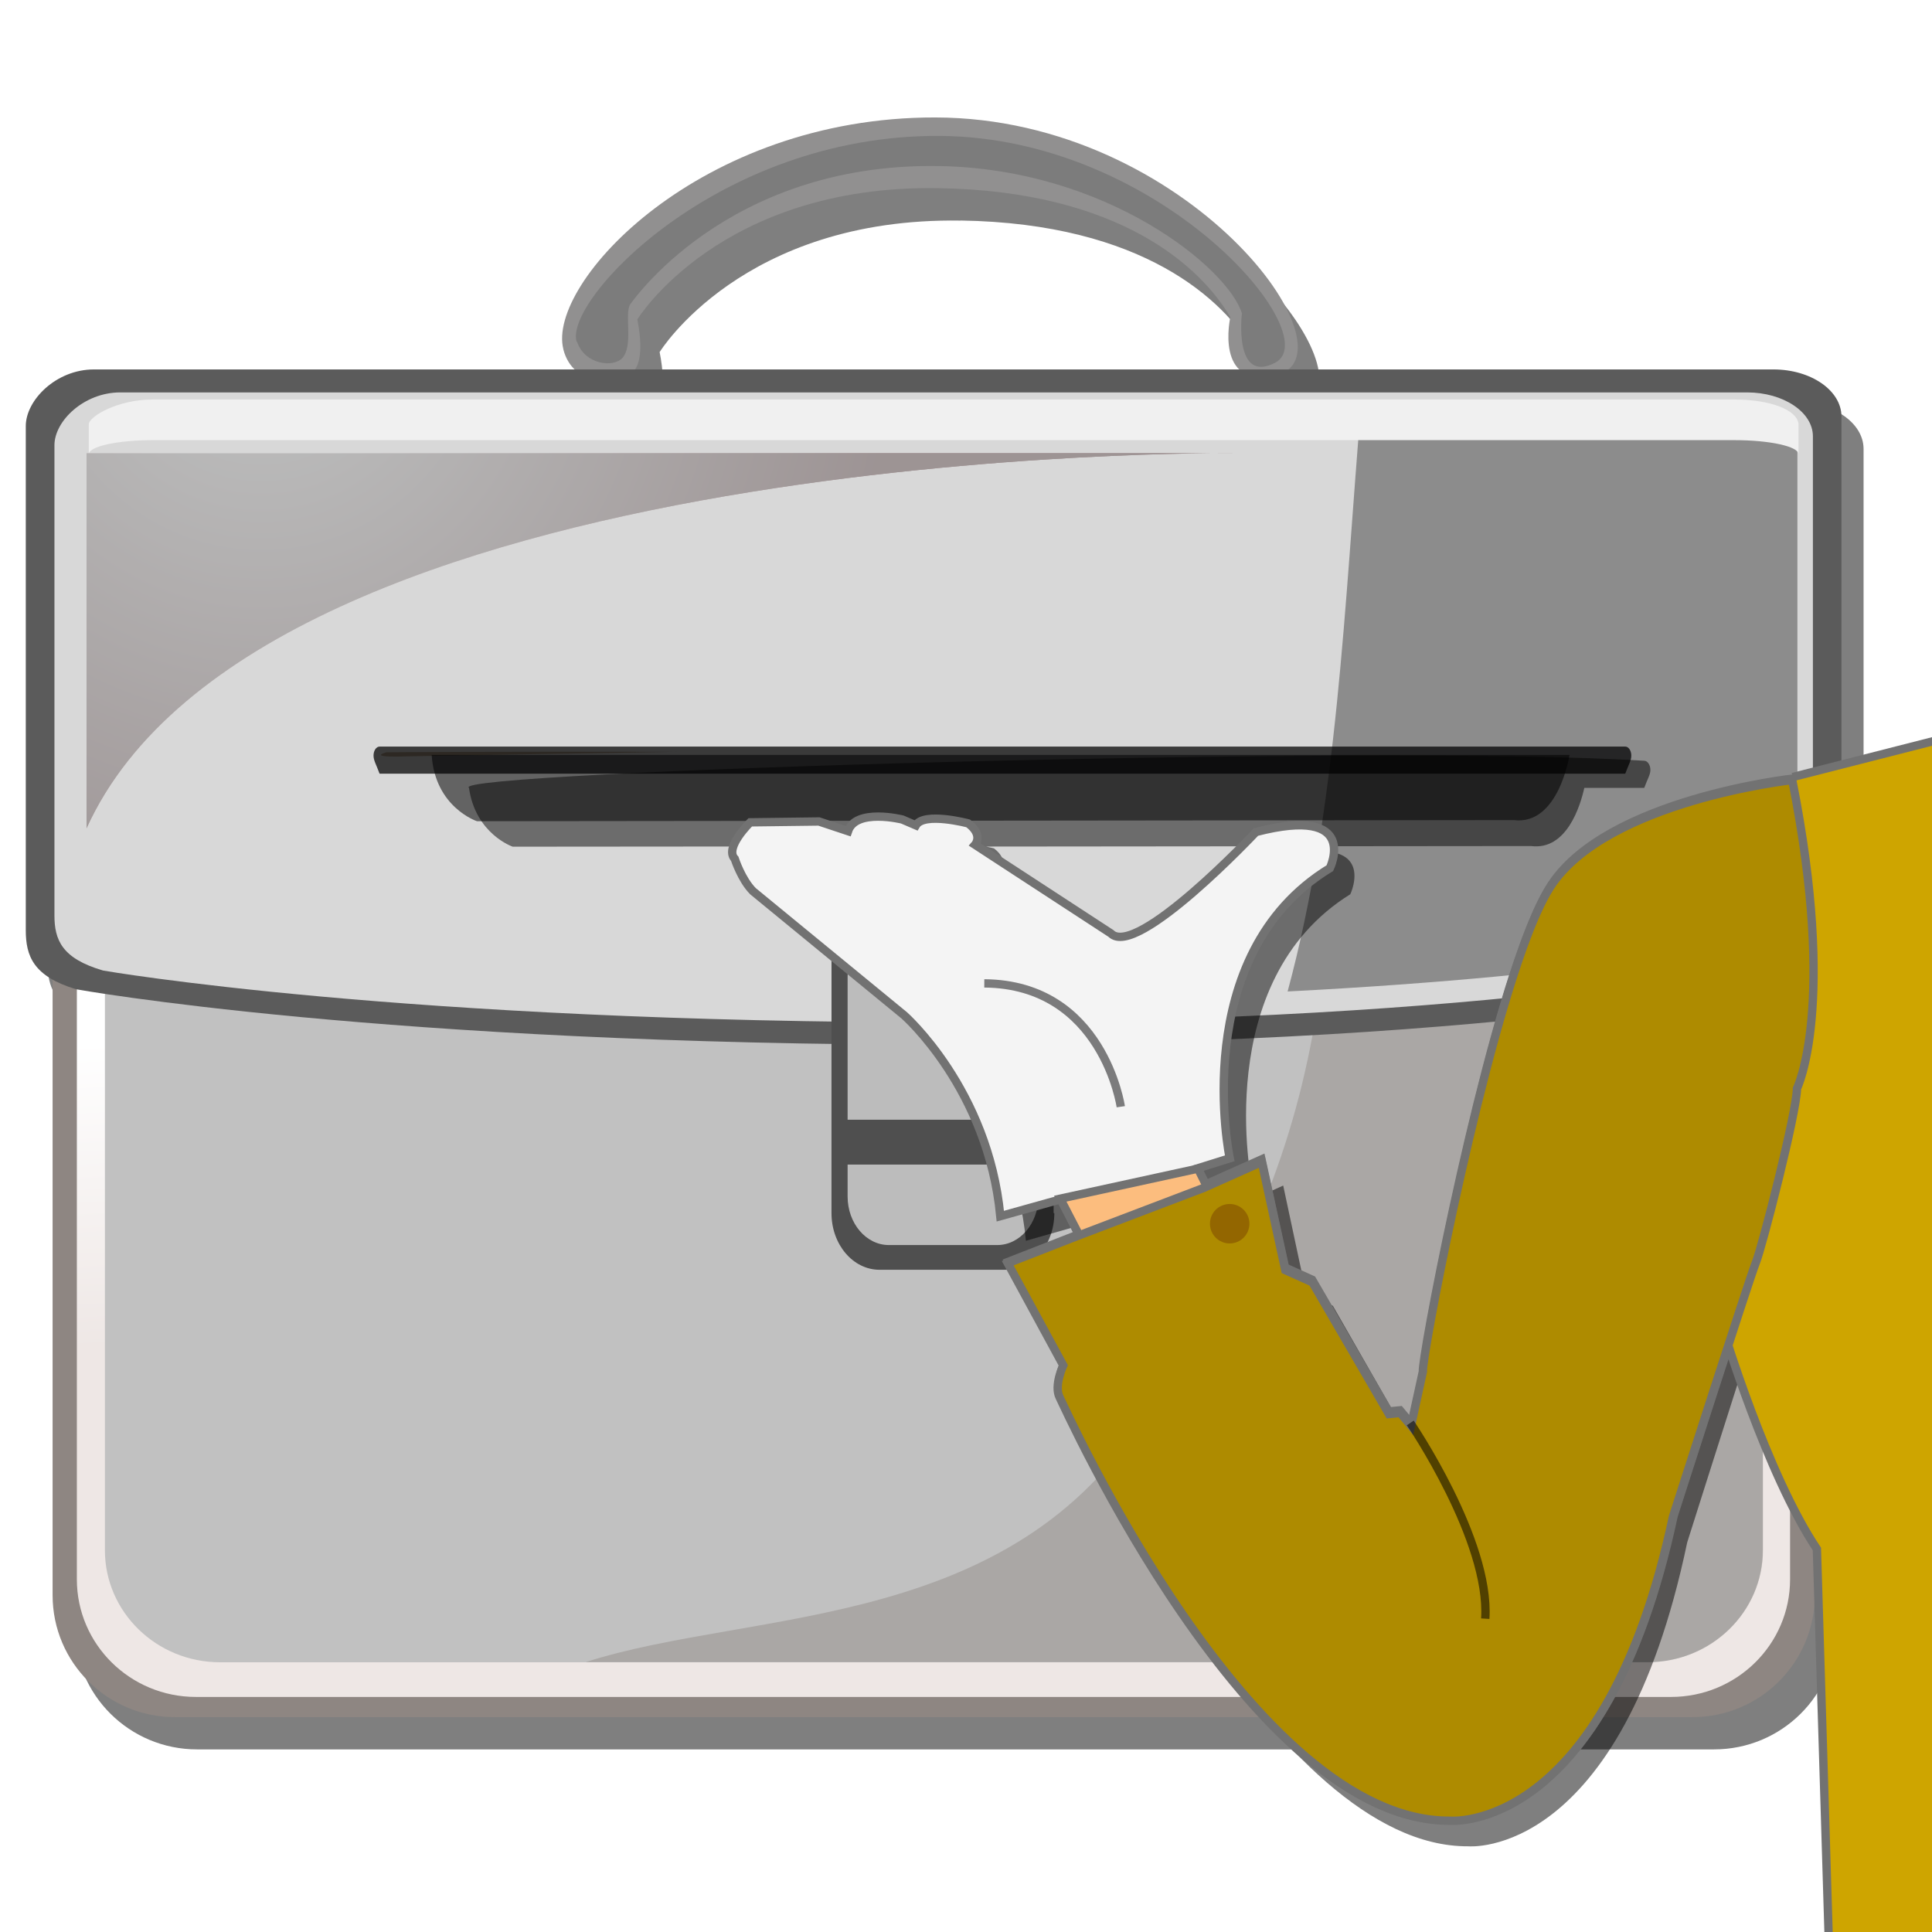 <?xml version="1.0" encoding="UTF-8" standalone="no"?><svg xmlns:rdf="http://www.w3.org/1999/02/22-rdf-syntax-ns#" xmlns="http://www.w3.org/2000/svg" y="0px" xml:space="preserve" height="219" viewBox="-0.412 -0.726 219 219" width="219" version="1.1" enable-background="new -0.412 -0.726 235 191" x="0px" xmlns:cc="http://creativecommons.org/ns#" xmlns:xlink="http://www.w3.org/1999/xlink" xmlns:dc="http://purl.org/dc/elements/1.1/">		<defs>		<filter id="filter3997" color-interpolation-filters="sRGB">			<feGaussianBlur stdDeviation="1.753"/>		</filter>		<filter id="filter4359" color-interpolation-filters="sRGB">			<feGaussianBlur stdDeviation="1.776"/>		</filter>		<filter id="filter2898" width="1" y="0" x="0" height="1" color-interpolation-filters="sRGB">			<feColorMatrix values="1" in="SourceGraphic" type="saturate" result="result2"/>			<feFlood flood-color="rgb(254,102,0)" flood-opacity="1" result="result1"/>			<feBlend mode="multiply" in="result1" in2="result2" result="result3"/>			<feComposite operator="in" k2="1" in2="SourceGraphic" result="result4"/>		</filter>		<radialGradient id="radialGradient3036" gradientUnits="userSpaceOnUse" cy="94.32" cx="75.52" gradientTransform="matrix(1.023,0,0,1.052,-48.029,-63.663)" r="78.1">			<stop stop-color="#FFF" offset="0.157"/>			<stop stop-color="#724548" offset="0.899"/>		</radialGradient>		<linearGradient id="linearGradient3045" y2="219.1" gradientUnits="userSpaceOnUse" x2="130.6" gradientTransform="matrix(1.2,0,0,1.233,-49.734,-112.785)" y1="128.1" x1="125.5">			<stop stop-color="#FFF" offset="0.298"/>			<stop stop-color="#FFF" offset="0.596"/>			<stop stop-color="#EEE7E5" offset="0.904"/>		</linearGradient>	</defs>	<path d="m134.9,107.9c-22.23-0.045-36.75,15.23-35.16,21.31,0.211,0.806,0.61,1.425,1.094,1.875h-45.47c-3.551,0-6.438,2.796-6.438,5.188v46.34c0,1.864,0.459,3.411,2.562,4.562v56.59c0,6.188,5.18,11.19,11.56,11.19h143.3c6.385,0,11.56-5,11.56-11.19v-57.28c2.656-1.481,2.562-3.844,2.562-5.969v-45.12c0-2.39-2.863-4.312-6.406-4.312h-45.88c4.857-3.85-10.86-23.14-33.34-23.19zm0.281,6.5c17.29,0.261,24.9,7.382,27.59,11.88,0,0-0.778,3.339,0.875,4.812h-57.12c0.968-1.309,0.257-4.364,0.219-4.594,0,0,7.814-12.41,28.44-12.09z" fill-opacity="0.5" transform="matrix(1.2,0,0,1.233,-53.734,-116.785)" filter="url(#filter3997)" fill="#000"/>	<path fill="#919090" d="m63.44,38.86c1.106,4.339,6.164,4.125,7.863,2.597,1.538-1.386,0.576-5.673,0.527-5.975,0,0,9.355-15.27,34.1-14.88,20.75,0.322,29.89,9.09,33.12,14.63,0,0-1.836,8.125,5.087,6.606,9.807-2.155-9.738-29.19-38.52-29.25-26.68-0.055-44.08,18.77-42.17,26.27z"/>	<path fill="#7c7c7c" d="m65.01,38.04c0.869,2.562,4.088,2.93,5.111,1.83,1.26-1.361,0.281-4.719,0.842-6.004,0,0,10.8-16.16,35.03-15.77,19.19,0.306,32.84,11.66,34.37,16.7,0,0-0.976,8.076,3.789,5.584,5.9-3.13-13-25.57-38.1-25.7-25.14-0.13-42.65,18.75-41.09,23.36z"/>	<path fill="#8e8682" d="m205.3,180.1c0,7.629-6.212,13.82-13.87,13.82h-172c-7.658,0-13.88-6.186-13.88-13.82v-103.3c0-7.627,6.217-13.82,13.88-13.82h172c7.662,0,13.87,6.189,13.87,13.82v103.3z"/>	<path fill="url(#linearGradient3045)" d="m202.5,178.3c0,7.359-6.042,13.33-13.5,13.33h-167.2c-7.455,0-13.5-5.969-13.5-13.33v-99.69c0-7.361,6.044-13.33,13.5-13.33h167.2c7.455,0,13.5,5.972,13.5,13.33v99.67z"/>	<path fill="#c1c1c1" d="m199.4,175c0,7.009-5.841,12.7-13.06,12.7h-161.8c-7.209,0-13.06-5.691-13.06-12.7v-94.97c0-7.013,5.847-12.7,13.06-12.7h161.8c7.217,0,13.06,5.689,13.06,12.7v94.96z"/>	<path opacity="0.44" d="m186.3,67.32h-34.15c-2.639,33.05,1.614,57.5-21.74,90.71-14.98,26.43-45.29,23.49-64.44,29.65h120.4c7.217,0,13.06-5.691,13.06-12.7v-94.88c0.001-7.013-5.841-12.7-13.06-12.7z" fill="#8e8682"/>	<path fill="#5b5b5b" d="m203.9,110.1c4.575-1.72,4.425-5.055,4.425-8.002v-55.61c0-2.947-3.454-5.336-7.705-5.336h-190.4c-4.261,0-7.71,3.472-7.71,6.421v57.13c0,2.948,0.85,5.241,5.699,6.705,0,0,34.63,6.3,99.48,6.3,64.86,0.001,96.31-7.609,96.31-7.609z"/>	<path fill="#d8d8d8" d="m200.8,108c4.423-1.604,4.288-4.714,4.288-7.465v-51.8c0-2.749-3.347-4.98-7.465-4.98h-184.4c-4.121,0-7.464,3.239-7.464,5.99v53.29c0,2.752,0.82,4.89,5.515,6.252,0,0,33.52,5.882,96.3,5.882s93.22-7.099,93.22-7.099z"/>	<path opacity="0.6" d="m196,44.97h-42.11c-1.901,22.64-2.655,45.62-8.346,66.69,35.98-1.843,53.58-5.787,53.58-5.787,4.347-1.523,4.208-4.466,4.208-7.071v-49.14c0.001-2.606-3.281-4.717-7.329-4.717z" fill="#5b5b5b"/>	<path fill="#f0f0f0" d="M196.3,44.56h-179.4c-4.007,0-7.25,1.941-7.25,2.82v3.381c0-0.88,3.243-1.595,7.25-1.595h179.3c4.006,0,7.257,0.715,7.257,1.595v-3.388c-0.108-1.653-3.252-2.812-7.257-2.812z"/>	<path opacity="0.71" d="M9.399,93.17v-42.53h129.9s-110.1-1.147-129.9,42.52z" fill="url(#radialGradient3036)"/>	<path opacity="0.71" d="M9.399,93.17v-42.53h129.9s-110.1-1.147-129.9,42.52z" fill="#a2a2a2"/>	<path fill="#4f4f4f" d="m119.1,136.8c0,3.539-2.437,6.408-5.444,6.408h-14.37c-3.007,0-5.444-2.869-5.444-6.408v-29.13c0-3.539,2.437-6.408,5.444-6.408h14.29c3.007,0,5.444,2.869,5.444,6.408v29.1z"/>	<path fill="#bcbcbc" d="m117.3,134.9c0,3.042-2.094,5.505-4.676,5.505h-12.28c-2.584,0-4.676-2.463-4.676-5.505v-24.99c0-3.04,2.093-5.505,4.676-5.505h12.28c2.582,0,4.676,2.465,4.676,5.505v25z"/>	<rect height="5.082" width="25.18" y="126.2" x="93.89" fill="#4f4f4f"/>	<path d="m-185.5,122.6c0.781,5.58,5.344,7.094,5.344,7.094l38.81-0.031-6.188,0.062s-3.113,3.04-1.844,4.375c0,0,0.796,2.48,2.188,3.875l18.12,14.88s10.08,8.84,11.53,24.06l7.281-2.031,2.094,4.219-8.406,3.281,0.125,0.219-0.125,0.062,6.594,12.12c-0.119,0.27-0.468,1.135-0.562,2.125-0.015,0.159-0.035,0.311-0.031,0.469-0.003,0.053,0.001,0.103,0,0.156,0.007,0.104,0.014,0.212,0.031,0.312,0.021,0.31,0.057,0.614,0.188,0.875,0.694,1.393,22.91,50.93,46.81,50.75,0,0,18.56,1.688,26.69-36.41,0,0,3.715-11.53,6.625-20.47,1.429,4.456,5.621,16.9,10.56,24.31l1.5,48.83,14.56-2.469,0.219-120.4v-23.25l-19.19,4.906s-22.22,2.462-28.94,12.75c-1.074,1.641-2.21,4.174-3.344,7.312-5.784,16.04-11.74,47.31-11.94,50.5-0.006,0.103-0.037,0.27-0.031,0.312l-1.438,6.5-1.281-1.531-1.344,0.125-9.188-15.78-3.25-1.469-2.812-12.94-6.688,2.969-0.938-1.906,3.812-1.219s-5.128-24.3,12-34.75c0,0,3.702-7.596-8.844-4.344,0,0-14.31,15.24-17.38,12.16l-16.44-10.75s1.048-1.168-0.812-2.562c0,0-0.394-0.1-0.969-0.219l66.5-0.062c4.372,0.551,6.021-4.872,6.5-6.969h7.312c0.4-1.088,0.75-1.559,0.75-2.156,0-0.596-0.351-1.094-0.75-1.094-32.76-2.014-146.4,1.322-143.4,3.25zm56.84,7.031,1.469,0c-0.205,0.114-0.36,0.251-0.469,0.438zm-10.56,0.031,4.312,0c-0.416,0.265-0.738,0.618-0.906,1.125z" fill-opacity="0.502" transform="matrix(0.929,0,0,0.946,225.073,-27.441)" filter="url(#filter4359)" stroke-miterlimit="4" fill="#000"/>	<path d="m14.73,48.68,0,0s-5.528-1.815-5.966-8.729h149.8s-1.411,9.327-7.337,8.58l-136.5,0.149z" transform="matrix(0.861,0,0,0.861,40.973,50.448)" filter="url(#filter2898)" fill="#757575"/>	<path d="m166.7,40.04c0,0.656-0.355,1.184-0.794,2.379h-164c-0.439-1.2-0.795-1.73-0.795-2.38,0-0.654,0.355-1.184,0.795-1.184h164c0.438,0,0.794,0.529,0.794,1.184z" transform="matrix(0.861,0,0,0.861,40.973,50.448)" filter="url(#filter2898)" fill="#444445"/>	<path d="M41.06,39.54,5.515,40.14s-5.29,0.233-2.725-0.531c0-0.001,14.06-0.12,38.28-0.061z" transform="matrix(0.861,0,0,0.861,40.973,50.448)" filter="url(#filter2898)" fill="#c6b298"/>	<g filter="url(#AI_GaussianBlur_2-9)" transform="matrix(0.946,0,0,0.946,11.835,-21.036)">		<polygon points="121,174.7,118.1,169.1,134.6,165.5,136,168.3" fill="#5b5b5b"/>	</g>	<path d="m159.5,160.6-1.218-1.46-1.284,0.13-8.673-14.93-3.073-1.388-2.67-12.25-6.514,2.91-0.7-1.91,3.615-1.13s-4.847-23.01,11.35-32.89c0,0,3.486-7.169-8.382-4.093,0,0-13.54,14.41-16.44,11.49l-15.4-10.05s0.986-1.1-0.774-2.42c0,0-5.023-1.337-5.93,0.22l-1.538-0.659s-5.277-1.32-6.153,1.318l-3.294-1.096-7.791,0.097s-2.957,2.871-1.757,4.134c0,0,0.759,2.358,2.074,3.678l17.13,14.06s9.531,8.367,10.9,22.77l6.888-1.922,1.99,3.982-7.944,3.104,6.29,11.58s-1.08,2.282-0.422,3.601c0.656,1.318,21.67,48.18,44.28,48.02,0,0,17.56,1.593,25.25-34.44,0,0,8.69-27.09,9.398-28.82,0.705-1.722,4.661-17.1,4.661-19.74,0,0,4.575-9.181-0.532-34.97,0,0-21.04,2.321-27.39,12.05-1.016,1.552-2.076,3.965-3.149,6.934-5.648,15.66-11.52,46.76-11.33,48.06l-1.348,6.15z" stroke="#727272" stroke-width="0.946" fill="#f4f4f4"/>	<path d="m194.9,149.9s4.928,16.4,10.64,24.96l1.404,46.18,13.78-2.334,0.211-113.9v-22.08l-18.14,4.627" stroke="#727272" stroke-width="0.946" fill="#cea500"/>	<polygon transform="matrix(0.946,0,0,0.946,11.835,-21.036)" stroke="#727272" points="117,170.7,114.1,165.1,130.6,161.5,132,164.3" fill="#fcbd7e"/>	<path stroke-linejoin="miter" style="enable-background:accumulate;color:#000000;" d="m136.1,133.9,6.514-2.911,2.67,12.26,3.073,1.384,8.673,14.93,1.284-0.128,1.218,1.456,1.347-6.148c-0.183-1.293,5.688-32.4,11.33-48.06,1.073-2.969,2.133-5.381,3.149-6.935,6.35-9.731,27.39-12.05,27.39-12.05,5.106,25.78,0.532,34.96,0.532,34.96,0,2.638-3.956,18.02-4.661,19.74-0.709,1.72-9.398,28.82-9.398,28.82-7.691,36.03-25.25,34.44-25.25,34.44-22.61,0.168-43.62-46.7-44.28-48.01-0.657-1.32,0.422-3.605,0.422-3.605l-6.29-11.58,7.944-3.104,14.33-5.455z" fill-rule="nonzero" stroke-dashoffset="0" stroke="#727272" stroke-linecap="butt" stroke-miterlimit="4" stroke-dasharray="none" stroke-width="0.946" fill="#ae8b00"/>	<path d="m137.6,127.9s10.53,15.44,9.875,25.77" transform="matrix(0.861,0,0,0.861,40.973,50.448)" filter="url(#filter2898)" stroke="#757575" stroke-width="1.098" fill="none"/>	<circle d="m 136.775,168.15 c 0,1.306 -1.059,2.365 -2.365,2.365 -1.306,0 -2.365,-1.059 -2.365,-2.365 0,-1.306 1.059,-2.365 2.365,-2.365 1.306,0 2.365,1.059 2.365,2.365 z" cx="134.4" cy="168.1" transform="matrix(0.946,0,0,0.946,11.835,-21.036)" filter="url(#filter2898)" r="2.365" fill="#d8bc32"/>	<path d="m99.49,86.27s-2.338-16.12-17.97-16.24" transform="matrix(0.861,0,0,0.861,40.973,50.448)" filter="url(#filter2898)" stroke="#818182" stroke-width="1.098" fill="none"/></svg>